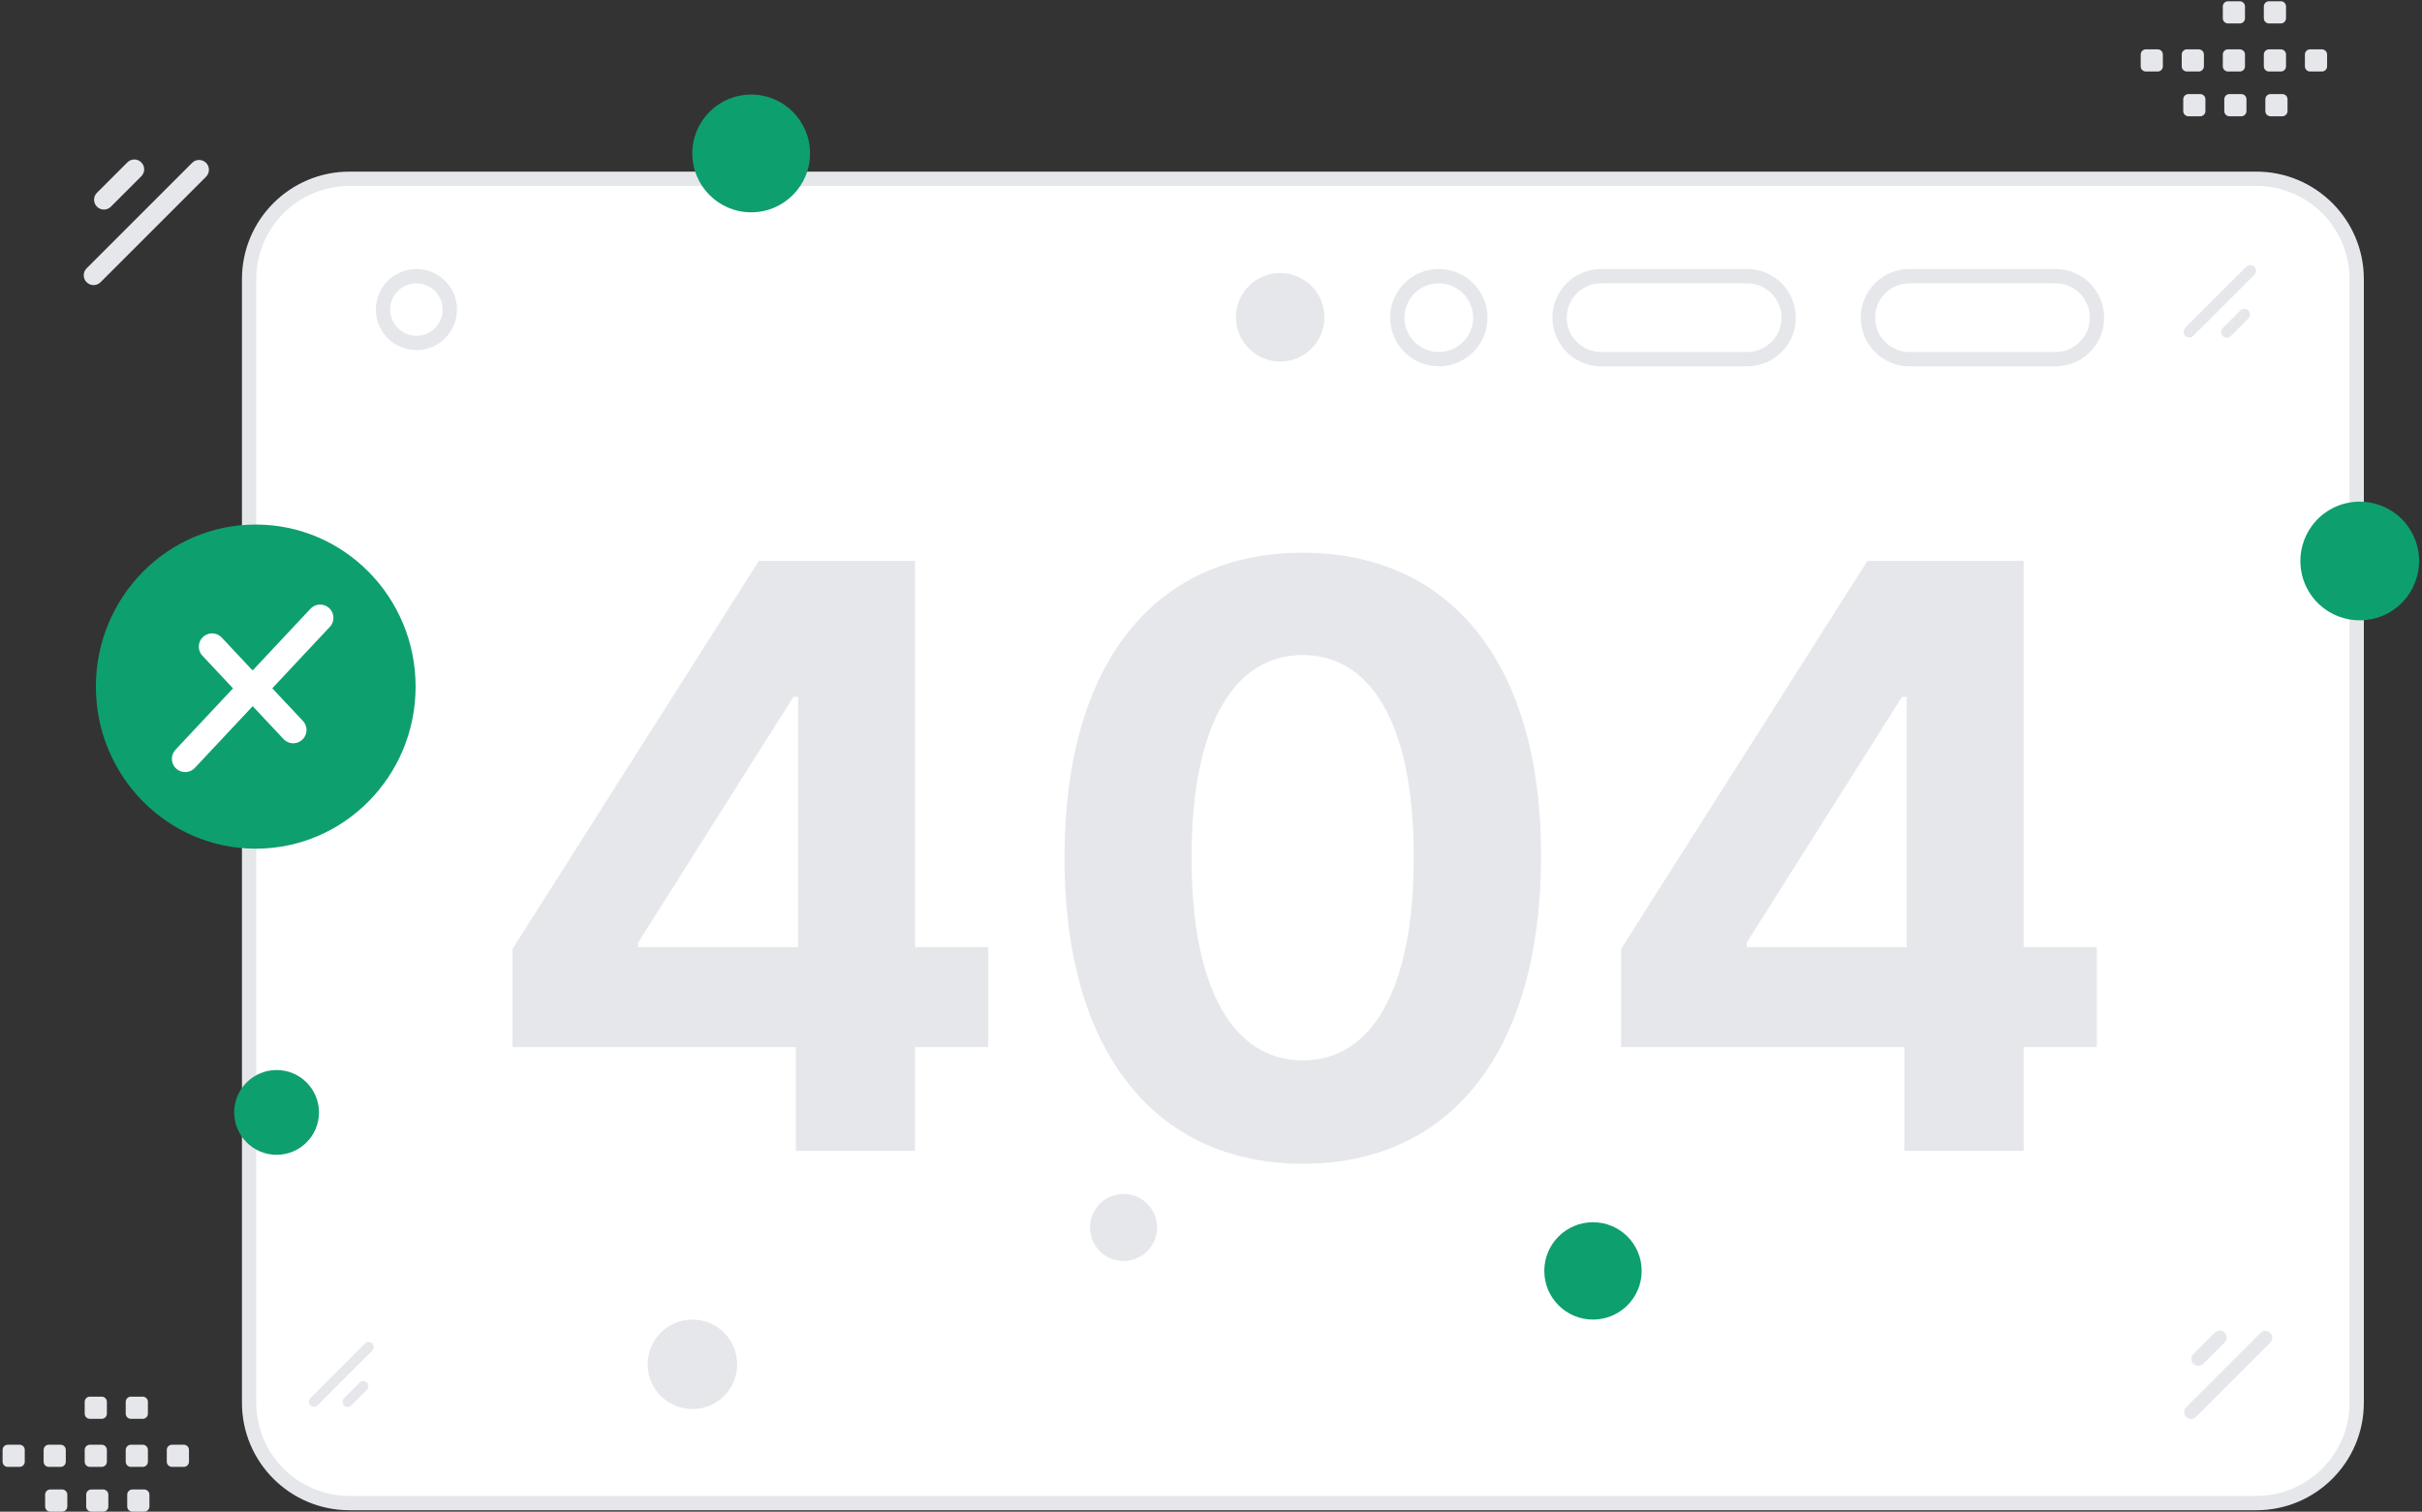 <svg width="676" height="422" viewBox="0 0 676 422" fill="none" xmlns="http://www.w3.org/2000/svg">
<rect x="0" y="0" width="676" height="422" fill="#333333" stroke="none"/>
<path d="M629.768 49.913H97.531C82.067 49.913 69.531 62.449 69.531 77.913V391.6C69.531 407.064 82.067 419.6 97.531 419.6H629.768C645.232 419.6 657.768 407.064 657.768 391.6V77.913C657.768 62.449 645.232 49.913 629.768 49.913Z" fill="white" stroke="#E5E7EB" stroke-width="4"/>
<path d="M573.705 77.091H532.94C526.54 77.091 521.351 82.279 521.351 88.68C521.351 95.08 526.54 100.268 532.94 100.268H573.705C580.106 100.268 585.294 95.08 585.294 88.68C585.294 82.279 580.106 77.091 573.705 77.091Z" fill="white" stroke="#E5E7EB" stroke-width="4"/>
<path d="M487.644 77.091H446.879C440.479 77.091 435.29 82.279 435.29 88.68C435.29 95.08 440.479 100.268 446.879 100.268H487.644C494.044 100.268 499.233 95.08 499.233 88.68C499.233 82.279 494.044 77.091 487.644 77.091Z" fill="white" stroke="#E5E7EB" stroke-width="4"/>
<path d="M413.172 88.68C413.172 82.279 407.984 77.091 401.583 77.091C395.183 77.091 389.995 82.279 389.995 88.68C389.995 95.08 395.183 100.268 401.583 100.268C407.984 100.268 413.172 95.08 413.172 88.68Z" fill="white" stroke="#E5E7EB" stroke-width="4"/>
<path d="M143.053 292.315H222.111V321.268H255.407V292.315H275.835V264.407H255.407V156.557H211.816L143.053 264.89V292.315ZM222.754 264.407H178.118V263.12L221.467 194.518H222.754V264.407V264.407ZM363.618 324.887C405.037 324.887 430.049 293.36 430.13 239.073C430.21 185.189 404.876 154.305 363.618 154.305C322.28 154.305 297.187 185.108 297.107 239.073C296.946 293.199 322.119 324.806 363.618 324.887V324.887ZM363.618 296.014C344.719 296.014 332.494 277.034 332.574 239.073C332.655 201.676 344.799 182.856 363.618 182.856C382.357 182.856 394.582 201.676 394.582 239.073C394.662 277.034 382.438 296.014 363.618 296.014ZM452.468 292.315H531.526V321.268H564.822V292.315H585.25V264.407H564.822V156.557H521.231L452.468 264.89V292.315V292.315ZM532.169 264.407H487.533V263.12L530.882 194.518H532.169V264.407V264.407Z" fill="#E5E7EB"/>
<path d="M125.547 86.415C125.547 81.266 121.373 77.091 116.223 77.091C111.074 77.091 106.899 81.266 106.899 86.415C106.899 91.565 111.074 95.739 116.223 95.739C121.373 95.739 125.547 91.565 125.547 86.415Z" fill="white" stroke="#E5E7EB" stroke-width="4"/>
<path d="M77.198 298.712C83.733 298.712 89.031 304.01 89.031 310.545C89.031 317.08 83.733 322.378 77.198 322.378C70.663 322.378 65.365 317.08 65.365 310.545C65.365 304.01 70.663 298.712 77.198 298.712Z" fill="#0E9F6E"/>
<path d="M666.904 170.957C658.979 175.532 648.846 172.817 644.27 164.892C639.695 156.967 642.41 146.834 650.335 142.258C658.26 137.683 668.393 140.398 672.969 148.323C677.544 156.248 674.829 166.381 666.904 170.957Z" fill="#0E9F6E"/>
<path d="M357.313 100.921C350.493 100.921 344.964 95.392 344.964 88.572C344.964 81.752 350.493 76.223 357.313 76.223C364.133 76.223 369.662 81.752 369.662 88.572C369.662 95.392 364.133 100.921 357.313 100.921Z" fill="#E5E7EB"/>
<path d="M209.66 59.268C218.737 59.268 226.095 51.91 226.095 42.833C226.095 33.756 218.737 26.398 209.66 26.398C200.583 26.398 193.225 33.756 193.225 42.833C193.225 51.91 200.583 59.268 209.66 59.268Z" fill="#0E9F6E"/>
<path d="M444.614 341.2C437.109 341.2 431.025 347.284 431.025 354.789C431.025 362.294 437.109 368.378 444.614 368.378C452.119 368.378 458.203 362.294 458.203 354.789C458.203 347.284 452.119 341.2 444.614 341.2Z" fill="#0E9F6E"/>
<path d="M193.26 393.358C186.362 393.358 180.77 387.766 180.77 380.868C180.77 373.97 186.362 368.378 193.26 368.378C200.158 368.378 205.75 373.97 205.75 380.868C205.75 387.766 200.158 393.358 193.26 393.358Z" fill="#E5E7EB"/>
<path d="M318.267 334.557C322.744 337.141 324.278 342.866 321.693 347.343C319.109 351.82 313.384 353.353 308.907 350.769C304.43 348.184 302.897 342.46 305.481 337.983C308.066 333.506 313.79 331.972 318.267 334.557Z" fill="#E5E7EB"/>
<path d="M626.957 74.478L609.933 91.502C609.313 92.122 609.313 93.128 609.933 93.748C610.553 94.368 611.558 94.367 612.178 93.747L629.202 76.723C629.822 76.103 629.823 75.097 629.203 74.477C628.583 73.858 627.577 73.858 626.957 74.478Z" fill="#E5E7EB"/>
<path d="M625.291 86.668L620.382 91.577C619.762 92.197 619.762 93.203 620.382 93.823C621.002 94.442 622.007 94.442 622.627 93.822L627.536 88.913C628.157 88.293 628.157 87.287 627.537 86.667C626.917 86.047 625.912 86.047 625.291 86.668Z" fill="#E5E7EB"/>
<path d="M101.886 375.044L86.652 390.278C86.097 390.832 86.097 391.732 86.652 392.286L86.653 392.287C87.207 392.841 88.106 392.841 88.661 392.287L103.895 377.053C104.449 376.498 104.449 375.599 103.895 375.045L103.894 375.044C103.34 374.489 102.44 374.489 101.886 375.044Z" fill="#E5E7EB"/>
<path d="M100.395 385.95L96.001 390.344C95.447 390.898 95.447 391.798 96.001 392.352L96.002 392.353C96.556 392.907 97.455 392.907 98.01 392.353L102.404 387.959C102.958 387.404 102.958 386.505 102.404 385.951L102.403 385.95C101.849 385.395 100.95 385.395 100.395 385.95Z" fill="#E5E7EB"/>
<path d="M28.059 78.787L57.508 49.338C58.581 48.265 58.581 46.527 57.508 45.454C56.436 44.382 54.697 44.382 53.625 45.454L24.176 74.903C23.104 75.975 23.104 77.714 24.176 78.787C25.248 79.859 26.987 79.859 28.059 78.787Z" fill="#E5E7EB"/>
<path d="M30.943 57.702L39.436 49.209C40.509 48.136 40.509 46.398 39.436 45.325C38.364 44.253 36.625 44.253 35.553 45.325L27.06 53.818C25.987 54.891 25.987 56.629 27.06 57.702C28.132 58.774 29.871 58.774 30.943 57.702Z" fill="#E5E7EB"/>
<path d="M612.911 395.566L633.642 374.834C634.397 374.079 634.397 372.855 633.642 372.1C632.887 371.345 631.663 371.345 630.908 372.1L610.177 392.832C609.422 393.587 609.422 394.811 610.177 395.566C610.932 396.32 612.156 396.32 612.911 395.566Z" fill="#E5E7EB"/>
<path d="M614.94 380.723L620.919 374.744C621.674 373.989 621.674 372.765 620.919 372.01C620.164 371.255 618.94 371.255 618.186 372.01L612.206 377.989C611.451 378.744 611.451 379.968 612.206 380.723C612.961 381.478 614.185 381.478 614.94 380.723Z" fill="#E5E7EB"/>
<path fill-rule="evenodd" clip-rule="evenodd" d="M598.929 13.773H602.233C603.032 13.773 603.675 14.423 603.675 15.215V18.519C603.675 19.318 603.025 19.961 602.233 19.961H598.929C598.137 19.961 597.487 19.311 597.487 18.519V15.215C597.487 15.026 597.524 14.838 597.596 14.663C597.668 14.488 597.774 14.329 597.908 14.194C598.042 14.06 598.202 13.954 598.377 13.882C598.552 13.81 598.739 13.773 598.929 13.773V13.773ZM610.384 13.773H613.688C614.48 13.773 615.13 14.423 615.13 15.215V18.519C615.13 19.318 614.48 19.961 613.688 19.961H610.384C609.592 19.961 608.942 19.311 608.942 18.519V15.215C608.942 14.423 609.592 13.773 610.384 13.773ZM621.847 13.773H625.151C625.944 13.773 626.594 14.423 626.594 15.215V18.519C626.594 19.318 625.944 19.961 625.151 19.961H621.847C621.055 19.961 620.405 19.311 620.405 18.519V15.215C620.405 15.026 620.442 14.838 620.514 14.663C620.586 14.488 620.692 14.329 620.826 14.194C620.96 14.06 621.119 13.954 621.295 13.882C621.47 13.81 621.657 13.773 621.847 13.773V13.773ZM633.303 13.773H636.607C637.399 13.773 638.049 14.423 638.049 15.215V18.519C638.049 19.318 637.399 19.961 636.607 19.961H633.303C632.92 19.961 632.553 19.809 632.281 19.539C632.01 19.269 631.856 18.902 631.854 18.519V15.215C631.858 14.833 632.012 14.467 632.283 14.198C632.554 13.928 632.921 13.775 633.303 13.773V13.773ZM644.759 13.773H648.063C648.862 13.773 649.512 14.423 649.512 15.215V18.519C649.512 19.318 648.862 19.961 648.063 19.961H644.759C643.967 19.961 643.317 19.311 643.317 18.519V15.215C643.317 14.423 643.967 13.773 644.759 13.773ZM610.804 26.265H614.108C614.901 26.265 615.551 26.915 615.551 27.707V31.018C615.551 31.81 614.901 32.46 614.108 32.46H610.804C610.005 32.46 609.362 31.81 609.362 31.018V27.714C609.361 27.524 609.397 27.336 609.469 27.16C609.541 26.984 609.647 26.824 609.781 26.689C609.915 26.555 610.075 26.448 610.25 26.375C610.426 26.302 610.614 26.265 610.804 26.265V26.265ZM622.26 26.265H625.564C626.356 26.265 627.006 26.915 627.006 27.707V31.018C627.006 31.81 626.356 32.46 625.564 32.46H622.26C621.468 32.46 620.818 31.81 620.818 31.018V27.714C620.817 27.524 620.853 27.336 620.925 27.16C620.997 26.984 621.103 26.824 621.237 26.689C621.371 26.555 621.531 26.448 621.706 26.375C621.882 26.302 622.07 26.265 622.26 26.265V26.265ZM633.716 26.265H637.02C637.819 26.265 638.469 26.915 638.469 27.707V31.018C638.467 31.401 638.313 31.768 638.042 32.038C637.77 32.308 637.403 32.46 637.02 32.46H633.716C632.924 32.46 632.274 31.81 632.274 31.018V27.714C632.274 26.915 632.924 26.265 633.716 26.265ZM621.847 0.353H625.151C625.944 0.353 626.594 1.003 626.594 1.795V5.1C626.594 5.898 625.944 6.542 625.151 6.542H621.847C621.055 6.542 620.405 5.892 620.405 5.1V1.795C620.405 1.606 620.442 1.418 620.514 1.243C620.586 1.068 620.692 0.908 620.826 0.775C620.96 0.641 621.119 0.534 621.295 0.462C621.47 0.39 621.657 0.353 621.847 0.353V0.353ZM633.303 0.353H636.607C637.399 0.353 638.049 1.003 638.049 1.795V5.1C638.049 5.898 637.399 6.542 636.607 6.542H633.303C632.92 6.542 632.553 6.39 632.281 6.12C632.01 5.85 631.856 5.483 631.854 5.1V1.795C631.858 1.413 632.012 1.047 632.283 0.778C632.554 0.508 632.921 0.355 633.303 0.353V0.353ZM2.163 403.313H5.467C6.266 403.313 6.909 403.963 6.909 404.755V408.059C6.909 408.858 6.259 409.501 5.467 409.501H2.163C1.371 409.501 0.721 408.851 0.721 408.059V404.755C0.721 404.566 0.758 404.378 0.83 404.203C0.902 404.028 1.008 403.868 1.142 403.734C1.276 403.601 1.436 403.494 1.611 403.422C1.786 403.35 1.973 403.313 2.163 403.313V403.313ZM13.618 403.313H16.922C17.715 403.313 18.365 403.963 18.365 404.755V408.059C18.365 408.858 17.715 409.501 16.922 409.501H13.618C12.826 409.501 12.176 408.851 12.176 408.059V404.755C12.176 403.963 12.826 403.313 13.618 403.313ZM25.081 403.313H28.386C29.178 403.313 29.828 403.963 29.828 404.755V408.059C29.828 408.858 29.178 409.501 28.386 409.501H25.081C24.289 409.501 23.639 408.851 23.639 408.059V404.755C23.639 404.566 23.676 404.378 23.748 404.203C23.821 404.028 23.927 403.869 24.061 403.735C24.195 403.601 24.354 403.495 24.529 403.422C24.704 403.35 24.892 403.313 25.081 403.313V403.313ZM36.537 403.313H39.841C40.633 403.313 41.283 403.963 41.283 404.755V408.059C41.283 408.858 40.633 409.501 39.841 409.501H36.537C36.154 409.501 35.787 409.349 35.515 409.079C35.244 408.809 35.09 408.442 35.088 408.059V404.755C35.092 404.373 35.246 404.007 35.517 403.738C35.788 403.468 36.155 403.315 36.537 403.313V403.313ZM47.993 403.313H51.297C52.096 403.313 52.746 403.963 52.746 404.755V408.059C52.746 408.858 52.096 409.501 51.297 409.501H47.993C47.201 409.501 46.551 408.851 46.551 408.059V404.755C46.551 403.963 47.201 403.313 47.993 403.313ZM14.039 415.805H17.343C18.135 415.805 18.785 416.455 18.785 417.247V420.558C18.785 421.35 18.135 422 17.343 422H14.039C13.24 422 12.596 421.35 12.596 420.558V417.254C12.595 417.064 12.632 416.876 12.704 416.7C12.776 416.524 12.882 416.364 13.016 416.229C13.15 416.095 13.31 415.988 13.485 415.915C13.661 415.842 13.849 415.805 14.039 415.805V415.805ZM25.494 415.805H28.798C29.59 415.805 30.24 416.455 30.24 417.247V420.558C30.24 421.35 29.59 422 28.798 422H25.494C24.702 422 24.052 421.35 24.052 420.558V417.254C24.051 417.064 24.087 416.876 24.159 416.7C24.231 416.524 24.337 416.364 24.471 416.229C24.605 416.095 24.765 415.988 24.94 415.915C25.116 415.842 25.304 415.805 25.494 415.805ZM36.95 415.805H40.254C41.053 415.805 41.703 416.455 41.703 417.247V420.558C41.701 420.941 41.547 421.308 41.276 421.578C41.004 421.848 40.637 422 40.254 422H36.95C36.158 422 35.508 421.35 35.508 420.558V417.254C35.508 416.455 36.158 415.805 36.95 415.805ZM25.082 389.893H28.386C29.178 389.893 29.828 390.543 29.828 391.336V394.64C29.828 395.439 29.178 396.082 28.386 396.082H25.082C24.289 396.082 23.639 395.432 23.639 394.64V391.336C23.639 391.146 23.676 390.959 23.748 390.783C23.82 390.608 23.927 390.449 24.061 390.315C24.195 390.181 24.354 390.074 24.529 390.002C24.704 389.93 24.892 389.893 25.082 389.893V389.893ZM36.537 389.893H39.841C40.633 389.893 41.283 390.543 41.283 391.336V394.64C41.283 395.439 40.633 396.082 39.841 396.082H36.537C36.154 396.082 35.787 395.93 35.515 395.66C35.244 395.39 35.09 395.023 35.088 394.64V391.336C35.092 390.954 35.246 390.588 35.517 390.318C35.788 390.048 36.154 389.895 36.537 389.893Z" fill="#E5E7EB"/>
<path fill-rule="evenodd" clip-rule="evenodd" d="M71.382 236.922C46.742 236.922 26.765 216.663 26.765 191.676C26.765 166.689 46.742 146.431 71.382 146.431C96.022 146.431 115.999 166.689 115.999 191.676C115.999 216.663 96.022 236.922 71.382 236.922Z" fill="#0E9F6E"/>
<path d="M89.357 172.476L70.509 192.585L59.193 180.521" stroke="white" stroke-width="7.405" stroke-linecap="round" stroke-linejoin="round"/>
<path d="M51.678 211.835L70.526 191.726L81.842 203.79" stroke="white" stroke-width="7.405" stroke-linecap="round" stroke-linejoin="round"/>
</svg>
